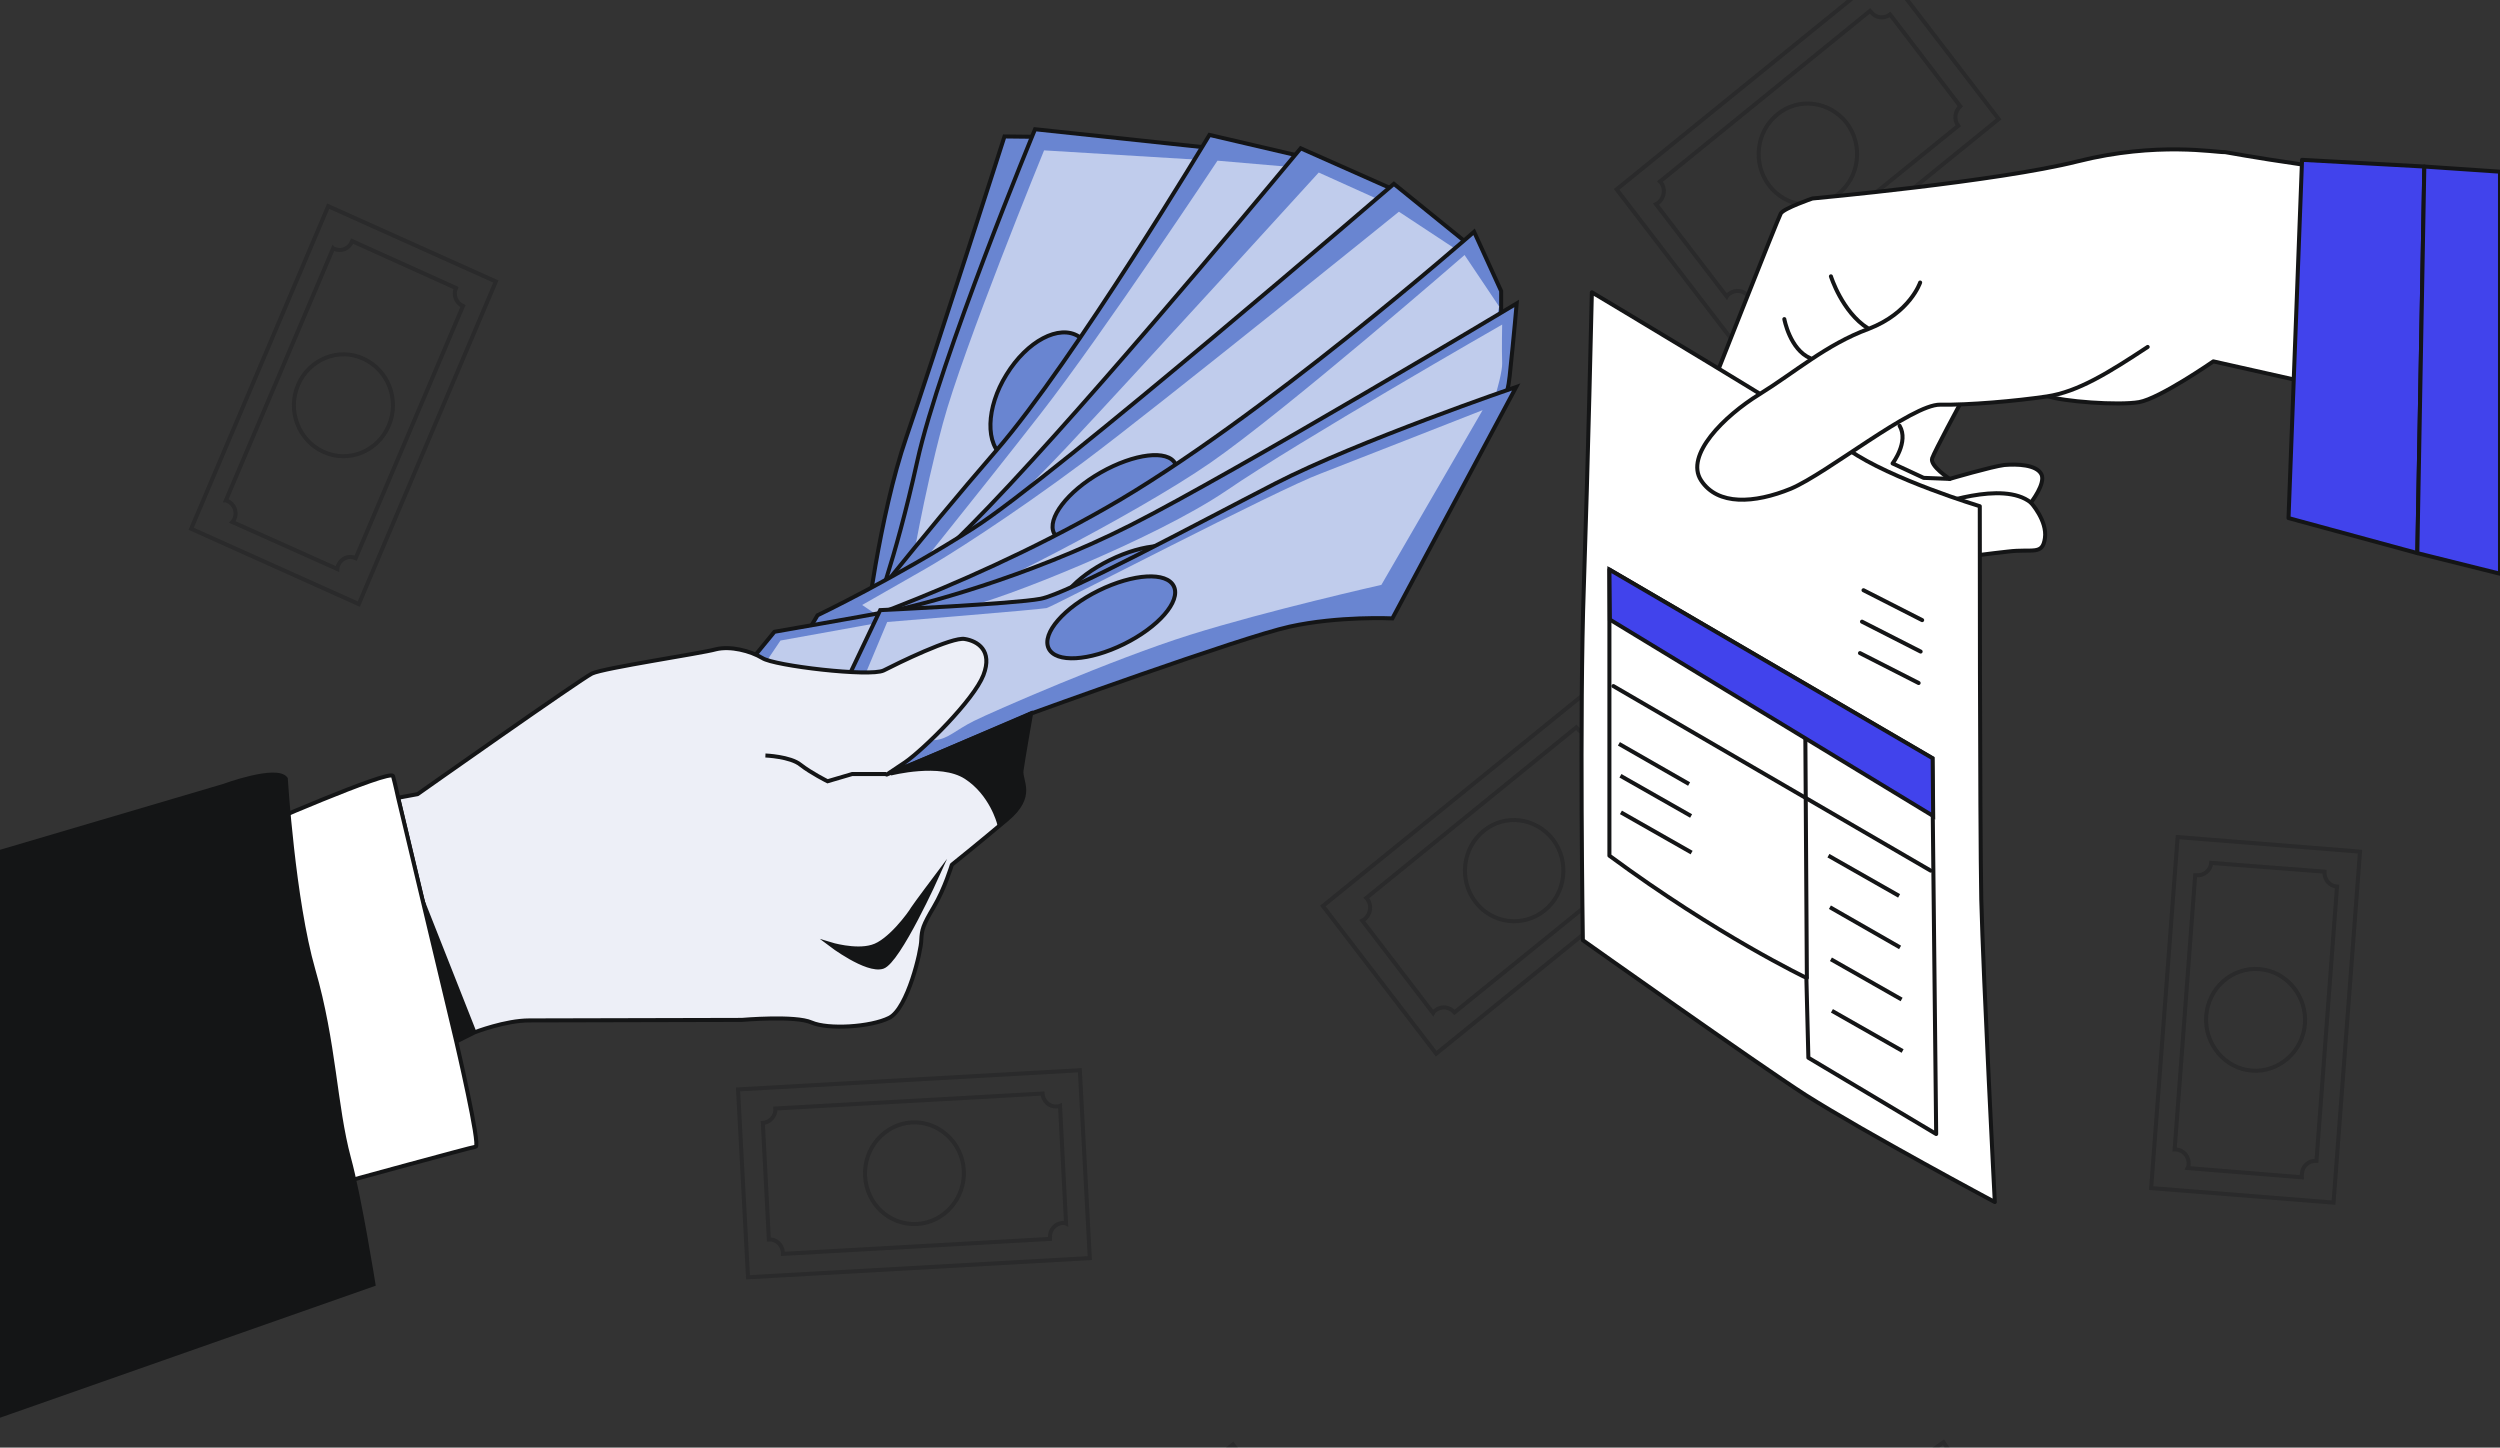 <svg width="620" height="359" viewBox="0 0 620 359" fill="none" xmlns="http://www.w3.org/2000/svg">
<rect x="0" y="0" width="620" height="359" fill="#333333" stroke="none"/>
<g clip-path="url(#clip0_3509_3398)">
<g opacity="0.3">
<path d="M122.972 69.814L81.402 51.132L47.411 131.131L88.981 149.813L122.972 69.814Z" stroke="#141516" stroke-miterlimit="10" stroke-linecap="round"/>
<path d="M82.871 61.713C82.747 61.713 82.622 61.586 82.622 61.586L56.023 124.094C56.148 124.094 56.272 124.221 56.396 124.221C58.136 124.988 58.882 127.034 58.136 128.695C58.012 128.951 57.888 129.207 57.639 129.462L83.617 141.095C83.617 140.839 83.741 140.456 83.865 140.2C84.611 138.41 86.6 137.643 88.216 138.41L114.814 75.902C113.074 75.135 112.328 73.09 113.074 71.428L87.345 59.796C86.6 61.713 84.611 62.48 82.871 61.713ZM90.08 88.941C96.295 91.753 99.153 99.167 96.419 105.559C93.684 111.95 86.475 114.89 80.261 112.078C74.046 109.266 71.187 101.851 73.922 95.46C76.656 89.069 83.99 86.129 90.08 88.941Z" stroke="#141516" stroke-miterlimit="10" stroke-linecap="round"/>
</g>
<g opacity="0.3">
<path d="M183.034 270.177L185.508 316.765L270.273 312.004L267.799 265.417L183.034 270.177Z" stroke="#141516" stroke-miterlimit="10" stroke-linecap="round"/>
<path d="M194.155 310.575C194.155 310.703 194.155 310.831 194.155 310.959L260.404 307.252C260.404 307.124 260.404 306.996 260.404 306.868C260.28 304.951 261.771 303.417 263.511 303.289C263.884 303.289 264.133 303.289 264.381 303.417L262.89 274.272C262.641 274.4 262.268 274.4 262.02 274.4C260.155 274.528 258.664 272.994 258.539 271.204L192.291 274.911C192.415 276.829 190.924 278.362 189.184 278.49L190.675 307.38C192.415 307.252 194.031 308.658 194.155 310.575ZM214.54 291.657C214.167 284.754 219.387 278.746 226.099 278.363C232.811 277.979 238.652 283.348 239.025 290.251C239.398 297.153 234.178 303.161 227.466 303.545C220.63 303.928 214.912 298.687 214.54 291.657Z" stroke="#141516" stroke-miterlimit="10" stroke-linecap="round"/>
</g>
<g opacity="0.3">
<path d="M585.282 211.206L540.051 207.598L533.485 294.643L578.716 298.251L585.282 211.206Z" stroke="#141516" stroke-miterlimit="10" stroke-linecap="round"/>
<path d="M544.778 217.066C544.653 217.066 544.529 217.066 544.405 217.066L539.309 285.071C539.433 285.071 539.557 285.071 539.681 285.071C541.546 285.199 542.913 286.86 542.789 288.778C542.789 289.161 542.665 289.417 542.54 289.673L570.879 291.973C570.879 291.718 570.755 291.334 570.879 291.079C571.003 289.161 572.619 287.755 574.484 287.883L579.58 219.878C577.715 219.75 576.348 218.089 576.472 216.171L548.382 213.998C548.258 215.788 546.642 217.194 544.778 217.066ZM560.314 240.331C567.026 240.842 572.122 246.978 571.625 253.881C571.128 260.783 565.162 266.024 558.45 265.513C551.738 265.002 546.642 258.866 547.139 251.963C547.636 245.06 553.478 239.819 560.314 240.331Z" stroke="#141516" stroke-miterlimit="10" stroke-linecap="round"/>
</g>
<g opacity="0.3">
<path d="M495.666 29.523L467.57 -7.107L400.921 46.962L429.017 83.593L495.666 29.523Z" stroke="#141516" stroke-miterlimit="10" stroke-linecap="round"/>
<path d="M464.013 2.954C463.889 2.826 463.889 2.826 463.765 2.698L411.686 45.01C411.81 45.137 411.81 45.137 411.934 45.265C413.053 46.799 412.804 48.844 411.437 50.123C411.189 50.378 410.94 50.506 410.691 50.634L428.217 73.515C428.341 73.26 428.59 73.004 428.838 72.876C430.33 71.726 432.318 71.981 433.561 73.387L485.64 31.204C484.522 29.67 484.77 27.625 486.138 26.346L468.737 3.593C467.245 4.743 465.132 4.488 464.013 2.954ZM457.923 30.437C462.149 35.934 461.155 43.859 455.934 48.077C450.59 52.423 442.883 51.401 438.782 46.032C434.556 40.535 435.55 32.61 440.77 28.392C445.991 24.046 453.697 25.068 457.923 30.437Z" stroke="#141516" stroke-miterlimit="10" stroke-linecap="round"/>
</g>
<g opacity="0.3">
<path d="M422.819 207.244L394.723 170.613L328.074 224.682L356.169 261.313L422.819 207.244Z" stroke="#141516" stroke-miterlimit="10" stroke-linecap="round"/>
<path d="M391.174 180.637C391.049 180.509 391.049 180.509 390.925 180.381L338.846 222.692C338.97 222.82 338.97 222.82 339.094 222.948C340.213 224.482 339.965 226.527 338.597 227.805C338.349 228.061 338.1 228.189 337.852 228.317L355.377 251.198C355.501 250.942 355.75 250.687 355.998 250.559C357.49 249.408 359.479 249.664 360.722 251.07L412.801 208.887C411.682 207.353 411.931 205.307 413.298 204.029L395.897 181.276C394.405 182.426 392.292 182.17 391.174 180.637ZM385.083 208.12C389.309 213.616 388.315 221.542 383.094 225.76C377.75 230.106 370.044 229.084 365.942 223.715C361.716 218.218 362.71 210.293 367.931 206.074C373.151 201.728 380.857 202.751 385.083 208.12Z" stroke="#141516" stroke-miterlimit="10" stroke-linecap="round"/>
</g>
<g opacity="0.3">
<path d="M333.877 394.851L305.781 358.221L239.132 412.29L267.228 448.921L333.877 394.851Z" stroke="#141516" stroke-miterlimit="10" stroke-linecap="round"/>
</g>
<g opacity="0.3">
<path d="M481.983 357.669L444.777 384.366L493.353 455.967L530.558 429.269L481.983 357.669Z" stroke="#141516" stroke-miterlimit="10" stroke-linecap="round"/>
</g>
<path d="M620.003 46.032C579.235 43.092 552.263 37.723 551.766 37.723C549.653 37.851 534.986 35.038 515.223 40.024C495.461 45.009 449.472 49.227 449.472 49.227C449.472 49.227 442.387 51.656 441.642 52.934C440.896 54.213 423.868 97.547 421.506 103.427C419.144 109.307 419.393 114.164 421.879 119.022C424.24 123.879 436.67 132.572 443.63 139.602C450.715 146.633 455.314 153.535 458.421 150.595C461.653 147.783 460.783 141.647 460.783 141.647C460.783 141.647 491.732 137.429 497.947 136.79C504.161 136.023 506.523 137.813 507.144 133.466C507.766 129.12 503.664 124.646 503.664 124.646C503.664 124.646 507.393 119.917 506.274 117.616C505.031 115.187 500.184 115.059 497.077 115.315C493.969 115.698 483.529 118.766 483.529 118.766C483.529 118.766 478.557 115.57 479.178 113.653C479.8 111.863 486.139 100.103 486.139 100.103C486.139 100.103 489.619 99.975 494.715 98.953C499.811 98.058 503.788 96.78 507.641 98.186C511.495 99.592 525.415 100.614 530.511 99.72C535.608 98.825 548.907 89.621 548.907 89.621L620.003 105.6V46.032Z" fill="white" stroke="#141516" stroke-miterlimit="10" stroke-linecap="round" stroke-linejoin="round"/>
<path d="M570.907 39.641L567.551 128.481L599.494 137.174L601.234 41.302L570.907 39.641Z" fill="#4143EC" stroke="#141516" stroke-miterlimit="10" stroke-linecap="round" stroke-linejoin="round"/>
<path d="M620.001 42.58L601.232 41.302L599.492 137.173L620.001 142.286V42.58Z" fill="#4143EC" stroke="#141516" stroke-miterlimit="10" stroke-linecap="round" stroke-linejoin="round"/>
<path d="M454.07 68.529C454.07 68.529 456.805 77.35 463.268 81.44" stroke="#141516" stroke-miterlimit="10" stroke-linecap="round" stroke-linejoin="round"/>
<path d="M442.512 79.139C442.512 79.139 443.879 86.68 448.975 88.854" stroke="#141516" stroke-miterlimit="10" stroke-linecap="round" stroke-linejoin="round"/>
<path d="M447.483 121.706L447.234 124.518C447.234 124.518 458.048 130.654 460.907 141.647" stroke="#141516" stroke-miterlimit="10" stroke-linecap="round" stroke-linejoin="round"/>
<path d="M455.934 117.488L462.024 124.008C462.024 124.008 475.075 126.82 477.561 126.053C480.047 125.286 496.702 119.022 503.662 124.647" stroke="#141516" stroke-miterlimit="10" stroke-linecap="round" stroke-linejoin="round"/>
<path d="M483.529 118.766L477.066 118.51L469.359 114.931C469.359 114.931 473.461 109.562 471.1 105.6" stroke="#141516" stroke-miterlimit="10" stroke-linecap="round" stroke-linejoin="round"/>
<path d="M477.559 126.052C477.559 126.052 485.389 125.413 487.005 131.037C488.621 136.662 485.141 139.858 485.141 139.858" stroke="#141516" stroke-miterlimit="10" stroke-linecap="round" stroke-linejoin="round"/>
<path d="M394.782 72.492C394.782 72.492 448.104 104.321 458.545 111.608C468.986 118.894 490.986 125.541 490.986 125.541C490.986 125.541 490.986 203.516 491.358 223.074C491.856 242.76 494.714 298.11 494.714 298.11C494.714 298.11 462.895 281.108 447.731 271.521C435.799 263.852 392.545 233.173 392.545 233.173C392.545 233.173 391.675 176.928 392.794 145.354C393.788 116.465 394.782 72.492 394.782 72.492Z" fill="white" stroke="#141516" stroke-miterlimit="10" stroke-linecap="round" stroke-linejoin="round"/>
<path d="M399.133 141.264L479.178 188.049L480.172 281.236L448.477 262.317L447.98 242.504C447.98 242.504 425.98 232.022 399.133 212.209V141.264Z" stroke="#141516" stroke-miterlimit="10" stroke-linecap="round" stroke-linejoin="round"/>
<path d="M462.152 146.377L476.695 153.791" stroke="#141516" stroke-miterlimit="10" stroke-linecap="round" stroke-linejoin="round"/>
<path d="M461.777 154.174L476.32 161.588" stroke="#141516" stroke-miterlimit="10" stroke-linecap="round" stroke-linejoin="round"/>
<path d="M461.277 161.972L475.82 169.386" stroke="#141516" stroke-miterlimit="10" stroke-linecap="round" stroke-linejoin="round"/>
<path d="M399.257 153.663L479.426 202.366L479.302 188.049L399.133 141.264L399.257 153.663Z" fill="#4143EC" stroke="#141516" stroke-miterlimit="10"/>
<path d="M448.103 242.504L447.73 183.319" stroke="#141516" stroke-miterlimit="10" stroke-linecap="round" stroke-linejoin="round"/>
<path d="M400.125 170.153L478.803 215.916" stroke="#141516" stroke-miterlimit="10" stroke-linecap="round" stroke-linejoin="round"/>
<path d="M401.492 184.47L418.893 194.44" stroke="#141516" stroke-miterlimit="10"/>
<path d="M401.867 192.395L419.393 202.365" stroke="#141516" stroke-miterlimit="10"/>
<path d="M453.449 212.208L470.975 222.179" stroke="#141516" stroke-miterlimit="10"/>
<path d="M453.82 224.991L471.221 234.962" stroke="#141516" stroke-miterlimit="10"/>
<path d="M454.07 237.902L471.596 247.873" stroke="#141516" stroke-miterlimit="10"/>
<path d="M454.32 250.685L471.846 260.655" stroke="#141516" stroke-miterlimit="10"/>
<path d="M401.992 201.471L419.518 211.441" stroke="#141516" stroke-miterlimit="10"/>
<path d="M476.196 70.064C476.196 70.064 473.71 77.605 463.393 81.568C452.953 85.403 444.998 92.433 436.297 97.802C427.597 103.171 417.778 112.886 421.879 119.15C425.981 125.413 435.054 124.902 444.128 121.195C453.201 117.36 474.207 100.231 481.167 100.359C488.128 100.487 499.936 99.464 507.642 98.314C515.348 97.163 522.93 92.433 532.625 86.042" fill="white"/>
<path d="M476.196 70.064C476.196 70.064 473.71 77.605 463.393 81.568C452.953 85.403 444.998 92.433 436.297 97.802C427.597 103.171 417.778 112.886 421.879 119.15C425.981 125.413 435.054 124.902 444.128 121.195C453.201 117.36 474.207 100.231 481.167 100.359C488.128 100.487 499.936 99.464 507.642 98.314C515.348 97.163 522.93 92.433 532.625 86.042" stroke="#141516" stroke-miterlimit="10" stroke-linecap="round" stroke-linejoin="round"/>
<path d="M260.547 33.968L249.112 33.84C249.112 33.84 231.463 89.062 224.751 108.492C218.039 127.922 214.559 157.067 214.559 157.067L282.547 68.353L260.547 33.968Z" fill="#6985D1" stroke="#141516" stroke-miterlimit="10"/>
<path d="M299.823 36.652L256.693 32.05C256.693 32.05 233.077 89.061 227.484 114.371C221.891 139.681 216.422 153.231 216.422 153.231C216.422 153.231 245.382 125.492 268.377 94.047C291.495 62.601 307.28 40.359 307.28 40.359L299.823 36.652Z" fill="#6985D1" stroke="#141516" stroke-miterlimit="10"/>
<path opacity="0.58" d="M301.811 39.848L298.828 39.72L258.93 37.291C258.93 37.291 238.794 86.505 233.823 105.04C228.851 123.575 225.992 141.343 225.992 141.343L301.811 39.848Z" fill="white"/>
<path d="M267.506 83.436C272.353 86.504 272.105 95.836 267.009 104.017C261.913 112.326 253.958 116.544 249.11 113.476C244.263 110.408 244.512 101.077 249.608 92.896C254.704 84.587 262.658 80.369 267.506 83.436Z" fill="#6985D1" stroke="#141516" stroke-miterlimit="10"/>
<path d="M324.558 39.208L299.948 33.456C299.948 33.456 266.389 89.445 247.123 111.687C227.858 133.929 209.711 157.194 209.711 157.194C209.711 157.194 234.57 146.584 276.332 111.559C318.219 76.534 332.637 48.156 332.637 48.156L324.558 39.208Z" fill="#6985D1" stroke="#141516" stroke-miterlimit="10"/>
<path opacity="0.58" d="M321.201 41.509L301.936 39.848C301.936 39.848 273.597 82.67 258.06 102.611C242.523 122.553 220.523 149.78 220.523 149.78C220.523 149.78 253.71 124.726 274.715 99.799C295.721 75.001 327.292 42.66 327.292 42.66L321.201 41.509Z" fill="white"/>
<path d="M346.186 47.261L322.571 36.779C322.571 36.779 279.068 89.445 250.356 120.251C221.644 151.058 209.712 157.066 209.712 157.066L207.848 164.608C207.848 164.608 247.746 150.291 285.904 110.664C323.938 71.037 347.181 51.607 347.181 51.607L346.186 47.261Z" fill="#6985D1" stroke="#141516" stroke-miterlimit="10"/>
<path opacity="0.58" d="M344.321 50.585L327.045 42.787C327.045 42.787 284.039 90.084 264.401 111.048C244.762 131.884 218.039 155.788 218.039 155.788C218.039 155.788 241.531 151.186 260.547 132.778C279.689 114.499 344.321 50.585 344.321 50.585Z" fill="white"/>
<path d="M364.454 60.811L345.686 45.6C345.686 45.6 260.794 118.718 241.404 130.989C222.014 143.388 202.748 152.592 202.748 152.592L196.285 163.458C196.285 163.458 219.031 164.864 270.613 136.741C322.195 108.619 367.313 66.052 367.313 66.052L364.454 60.811Z" fill="#6985D1" stroke="#141516" stroke-miterlimit="10"/>
<path opacity="0.58" d="M363.213 63.24L346.931 52.503C346.931 52.503 287.643 100.439 268.999 114.372C250.355 128.305 234.445 138.276 229.474 141.088C224.502 143.9 213.812 150.036 213.812 150.036L218.909 153.487C218.909 153.487 238.423 152.465 270.242 134.313C302.061 116.162 367.067 66.053 367.067 66.053L363.213 63.24Z" fill="white"/>
<path d="M291.494 115.011C293.359 118.59 288.263 125.365 279.935 130.095C271.607 134.824 263.28 135.847 261.415 132.268C259.551 128.689 264.647 121.914 272.975 117.184C281.302 112.454 289.63 111.432 291.494 115.011Z" fill="#6985D1" stroke="#141516" stroke-miterlimit="10"/>
<path d="M372.288 72.189L365.576 57.488C365.576 57.488 312.006 104.529 274.469 125.877C236.932 147.352 197.904 159.24 197.904 159.24L192.062 169.466C192.062 169.466 223.633 169.594 279.565 139.426C335.497 109.259 372.288 85.611 372.288 85.611V72.189Z" fill="#6985D1" stroke="#141516" stroke-miterlimit="10"/>
<path opacity="0.58" d="M371.787 76.023L363.211 63.24C363.211 63.24 318.838 101.844 300.194 114.755C281.55 127.666 239.911 148.885 232.951 150.419C226.115 151.953 223.629 153.487 223.629 153.487L230.714 158.473C230.714 158.473 258.183 151.442 290.375 131.756C322.567 112.071 370.544 81.903 370.544 81.903L371.787 76.023Z" fill="white"/>
<path d="M367.936 107.341C367.936 107.341 373.28 103.889 374.399 93.28C375.518 82.67 376.139 75.256 376.139 75.256C376.139 75.256 306.411 117.056 280.433 130.222C254.456 143.388 227.484 150.291 220.772 151.57C214.06 152.848 192.06 156.683 192.06 156.683L178.637 173.045C178.637 173.045 203.62 181.226 233.077 171.894C262.535 162.435 332.885 138.02 339.846 134.568C346.806 131.117 367.936 107.341 367.936 107.341Z" fill="#6985D1" stroke="#141516" stroke-miterlimit="10"/>
<path opacity="0.58" d="M367.936 107.34C367.936 107.34 372.659 93.79 372.535 90.083C372.411 86.376 372.535 80.496 372.535 80.496C372.535 80.496 322.072 109.385 304.173 121.657C286.275 133.801 247.62 149.012 239.417 150.546C231.213 152.08 193.552 158.855 193.552 158.855L183.484 173.811C183.484 173.811 211.823 177.007 239.914 167.419C268.004 157.832 318.84 141.982 320.207 141.342C321.575 140.703 339.846 134.568 339.846 134.568L367.936 107.34Z" fill="white"/>
<path d="M293.856 137.892C295.596 141.599 290.003 147.99 281.426 152.209C272.85 156.427 264.522 156.938 262.782 153.231C261.042 149.524 266.635 143.133 275.212 138.914C283.788 134.696 292.115 134.185 293.856 137.892Z" fill="#6985D1" stroke="#141516" stroke-miterlimit="10"/>
<path d="M255.575 177.007C255.575 177.007 307.654 158.089 319.835 155.404C332.015 152.72 345.315 153.359 345.315 153.359L376.015 95.964C376.015 95.964 336.739 109.386 316.354 119.868C295.97 130.35 264.773 147.223 258.061 148.501C251.349 149.78 218.287 151.314 218.287 151.314L201.383 186.85L211.451 192.091L219.53 195.926L255.575 177.007Z" fill="#6985D1" stroke="#141516" stroke-miterlimit="10"/>
<path opacity="0.58" d="M367.687 101.717L342.58 145.051C342.58 145.051 314.241 151.442 295.1 157.45C275.958 163.458 246.128 176.496 241.529 178.797C236.93 181.098 235.066 183.271 231.959 183.527C228.851 183.783 206.105 187.49 206.105 187.49L220.026 154.254C220.026 154.254 257.687 151.186 259.552 150.803C261.416 150.292 317.1 121.275 327.54 117.44C337.732 113.477 367.687 101.717 367.687 101.717Z" fill="white"/>
<path d="M291.125 145.434C292.865 149.141 287.272 155.532 278.696 159.751C270.12 163.969 261.792 164.48 260.052 160.773C258.312 157.066 263.905 150.675 272.481 146.456C281.057 142.238 289.385 141.727 291.125 145.434Z" fill="#6985D1" stroke="#141516" stroke-miterlimit="10"/>
<path d="M103.562 196.948C103.562 196.948 143.958 168.443 146.816 167.037C149.8 165.63 173.912 162.051 177.517 161.029C181.122 160.134 186.093 161.412 189.076 163.202C191.935 165.119 215.799 167.931 219.155 166.27C222.387 164.608 236.184 157.833 239.291 158.472C242.398 158.983 246.251 161.284 243.89 167.42C241.528 173.556 229.099 185.827 224.5 189.023C219.901 192.091 219.901 192.091 219.901 192.091L230.093 187.873L255.698 177.007C255.698 177.007 253.709 188.384 253.336 191.068C252.963 193.753 256.692 197.332 249.732 203.212C242.771 209.092 236.059 214.461 236.059 214.461C236.059 214.461 234.319 220.341 231.585 224.943C228.85 229.545 228.602 230.567 228.477 233.124C228.477 235.681 225.121 250.125 220.523 252.426C215.924 254.727 205.359 255.366 201.257 253.577C197.28 251.787 183.98 252.937 183.98 252.937C183.98 252.937 137.246 253.065 131.28 253.065C125.314 253.065 117.732 256.005 117.732 256.005L113.133 258.306L98.715 197.843L103.562 196.948Z" fill="#EDEFF7" stroke="#141516" stroke-miterlimit="10" stroke-linecap="round" stroke-linejoin="round"/>
<path d="M104.434 222.514L117.609 255.877L110.027 259.712L104.434 222.514Z" fill="#141516" stroke="#141516" stroke-miterlimit="10"/>
<path d="M220.895 191.836C220.895 191.836 233.2 188.64 239.539 192.731C245.878 196.821 247.742 204.107 247.742 204.107C247.742 204.107 253.832 201.295 253.459 196.182C253.087 191.069 253.087 191.069 253.087 191.069L255.448 177.008L220.895 191.836Z" fill="#141516" stroke="#141516" stroke-miterlimit="10"/>
<path d="M189.824 187.361C189.824 187.361 196.039 187.617 198.525 189.662C201.135 191.707 205.237 193.753 205.237 193.753L211.327 191.963H219.779" stroke="#141516" stroke-miterlimit="10"/>
<path d="M232.579 216.89C232.579 216.89 227.11 224.176 226.364 225.326C225.742 226.477 220.522 233.635 216.296 234.786C212.07 236.064 205.855 234.147 205.855 234.147C205.855 234.147 214.929 241.049 218.906 239.771C222.884 238.493 232.579 216.89 232.579 216.89Z" fill="#141516" stroke="#141516" stroke-miterlimit="10"/>
<path d="M62.297 205.769C62.297 205.769 96.975 190.557 97.472 192.475C97.969 194.264 98.715 197.716 98.715 197.716L113.133 258.179C113.133 258.179 119.223 284.256 117.98 284.383C116.862 284.511 85.167 293.204 85.167 293.204L62.297 205.769Z" fill="white" stroke="#141516" stroke-miterlimit="10"/>
<path d="M-0.844 351.365L92.625 318.514C92.625 318.514 89.145 296.655 86.535 287.196C83.054 274.285 82.93 258.562 77.71 240.538C72.738 223.281 70.874 193.114 70.874 193.114C68.636 190.046 55.461 194.903 55.461 194.903L-0.844 211.521V351.365Z" fill="#141516" stroke="#141516" stroke-miterlimit="10"/>
</g>
<defs>
<clipPath id="clip0_3509_3398">
<rect width="620" height="359" fill="white"/>
</clipPath>
</defs>
</svg>
